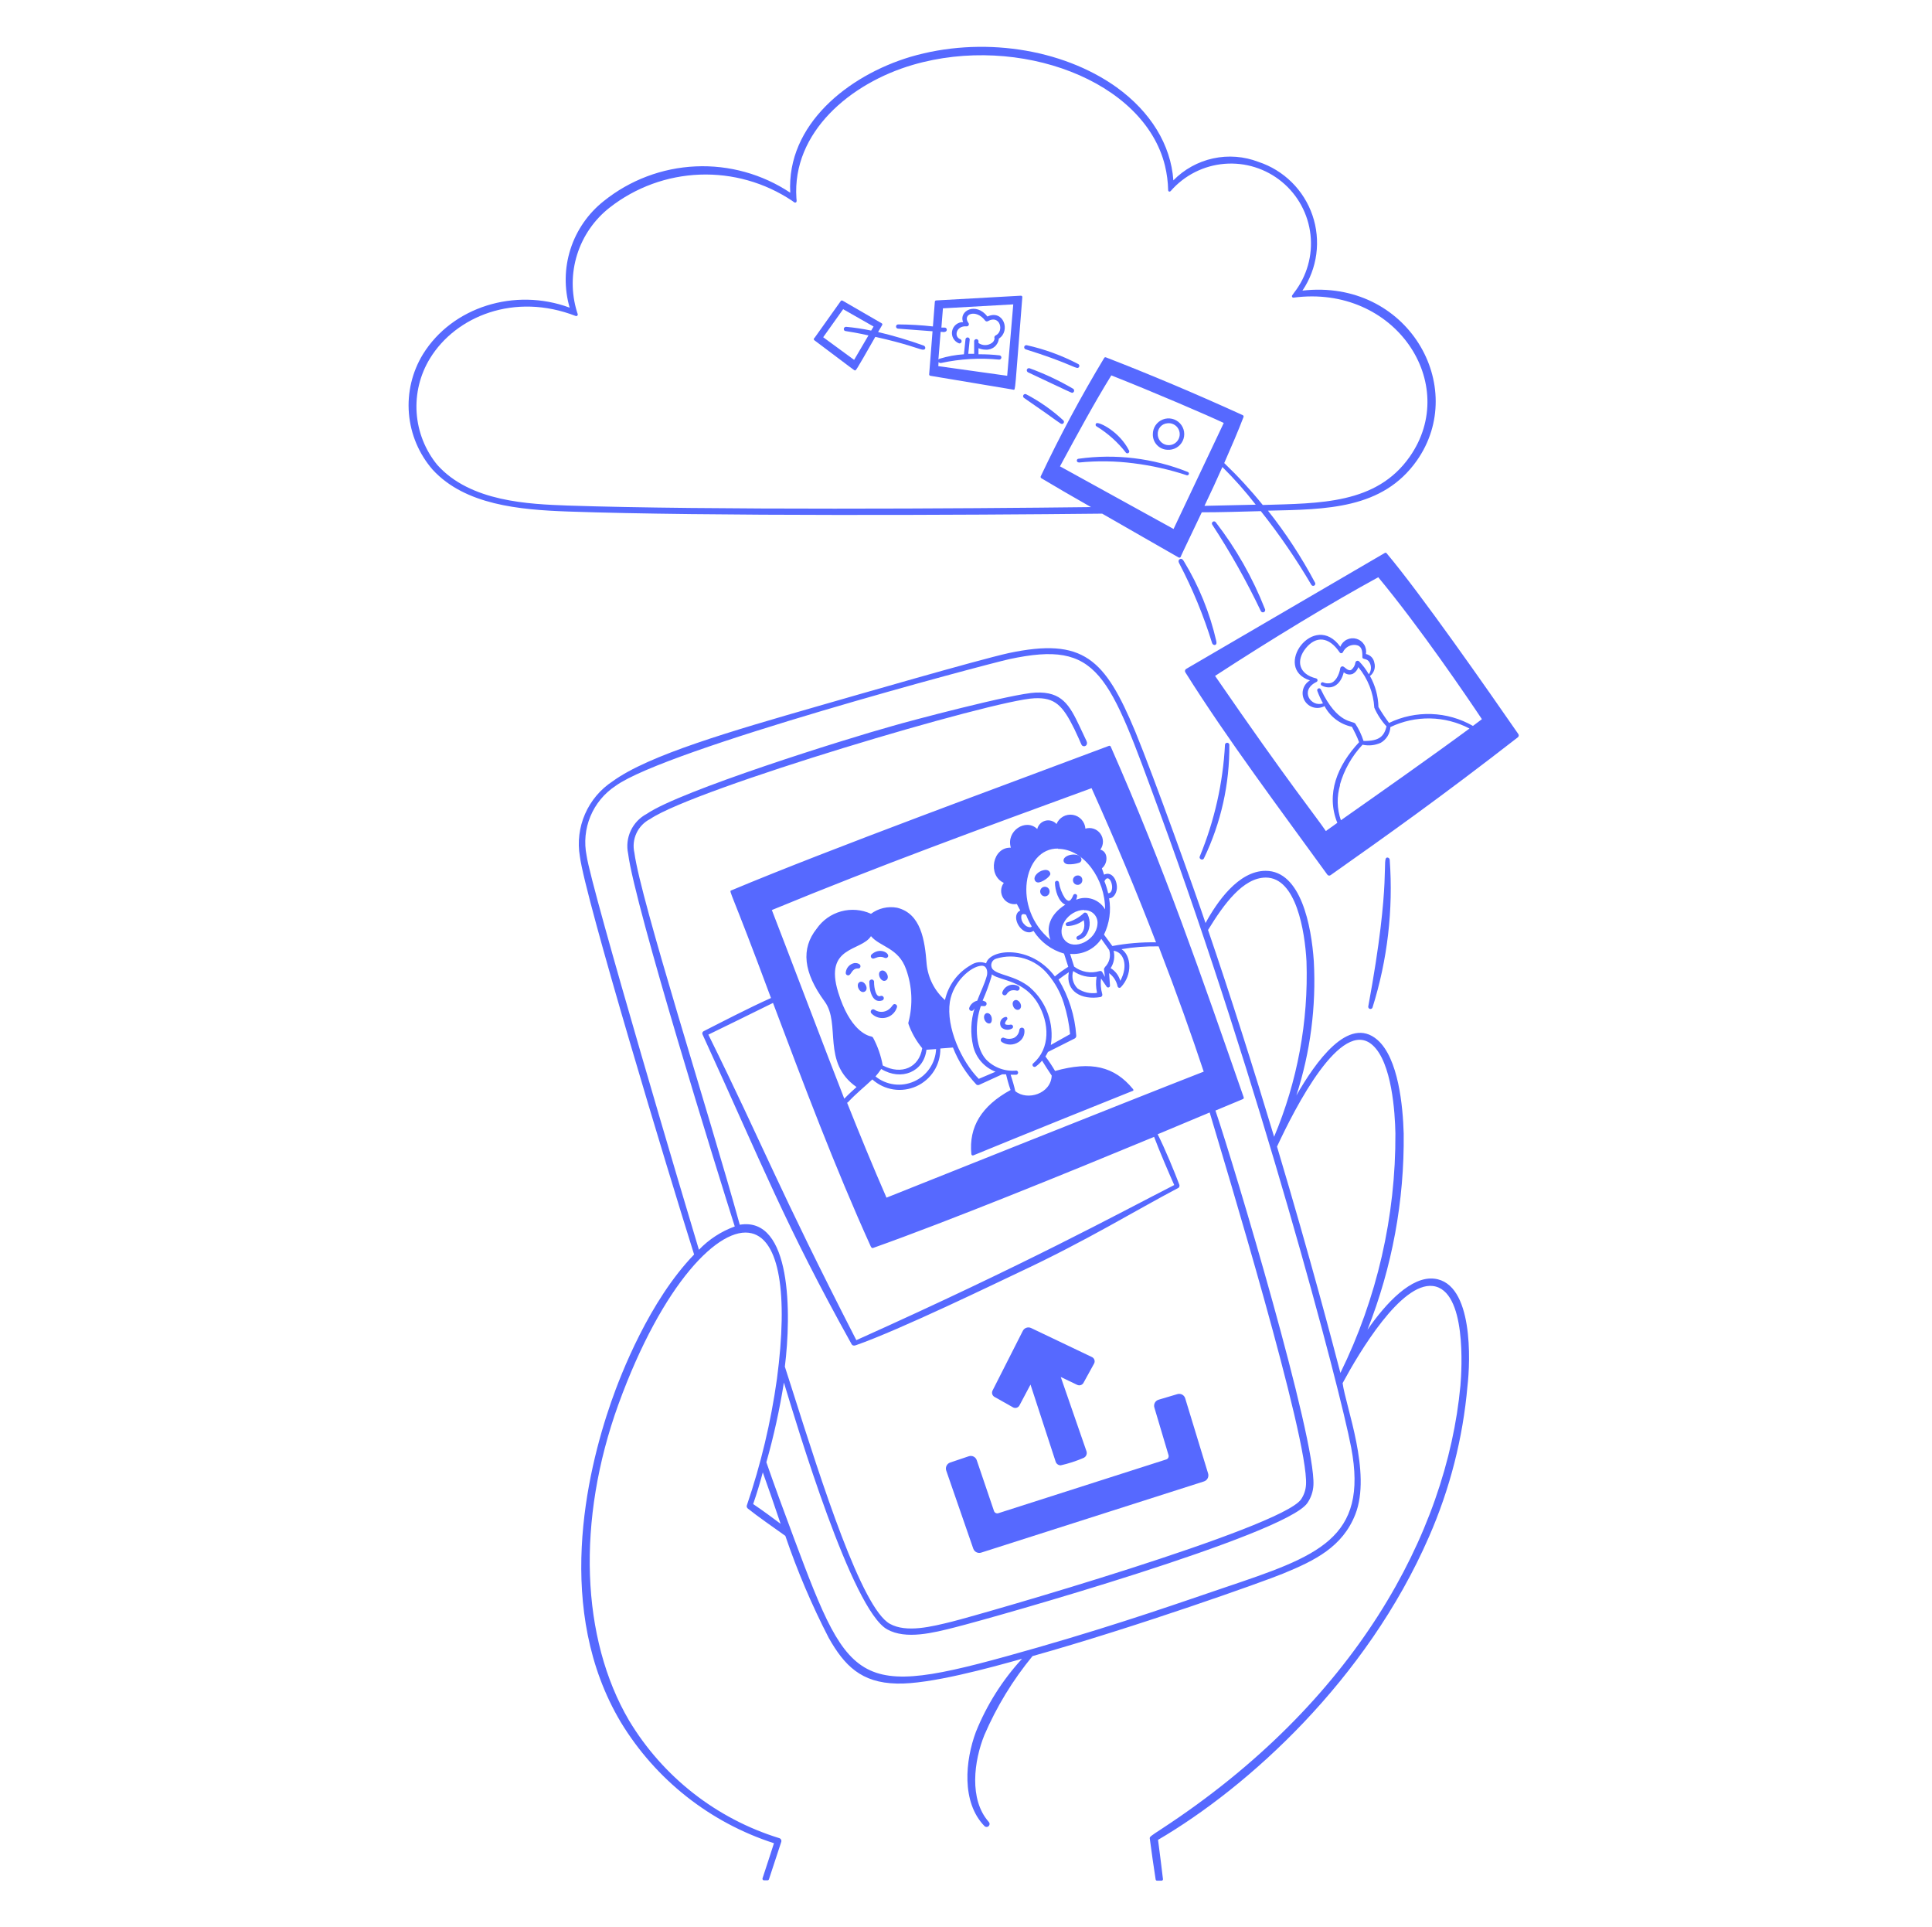 <svg width="360" height="359" viewBox="0 0 360 359" fill="none" xmlns="http://www.w3.org/2000/svg">
<path d="M220.075 104.11C219.752 104.11 219.41 104.398 219.752 104.99C222.229 109.732 224.271 114.688 225.855 119.799C226.016 120.301 226.842 120.373 226.644 119.458C225.441 114.185 223.392 109.141 220.577 104.523C220.416 104.272 220.254 104.11 220.075 104.11Z" fill="#5669FF"/>
<path d="M205.374 95.691C209.538 98.096 219.357 103.697 219.626 103.858C219.691 103.892 219.766 103.899 219.836 103.879C219.906 103.859 219.965 103.813 220.003 103.751C220.003 103.607 222.66 98.168 223.934 95.44C227.632 95.44 231.24 95.314 234.937 95.224C238.389 99.57 241.532 104.153 244.343 108.938C244.393 109.031 244.478 109.1 244.579 109.131C244.68 109.161 244.789 109.15 244.882 109.1C244.974 109.05 245.044 108.965 245.074 108.864C245.104 108.763 245.093 108.654 245.043 108.561C242.534 103.827 239.596 99.332 236.266 95.135C247.161 94.901 257.608 94.865 263.998 85.819C273.709 72.015 262.293 51.911 242.692 54.137C244.066 52.101 244.95 49.775 245.274 47.34C245.597 44.906 245.352 42.429 244.557 40.105C243.762 37.781 242.439 35.673 240.692 33.947C238.945 32.221 236.822 30.923 234.489 30.156C231.798 29.121 228.865 28.897 226.048 29.509C223.232 30.121 220.656 31.544 218.639 33.602C218.172 26.961 214.402 20.822 208.012 16.227C197.817 8.975 182.775 6.731 169.653 10.59C158.022 14.072 146.551 23.227 147.252 35.9C142.044 32.434 135.869 30.718 129.621 30.998C123.372 31.279 117.376 33.543 112.5 37.461C109.589 39.765 107.429 42.883 106.298 46.419C105.166 49.955 105.113 53.748 106.146 57.314C95.933 53.527 84.265 57.188 78.826 65.966C76.795 69.28 75.874 73.156 76.197 77.03C76.52 80.903 78.07 84.573 80.621 87.506C86.67 94.076 96.776 94.973 105.877 95.296C131.491 96.194 180.441 95.96 205.374 95.691ZM80.118 66.774C84.929 58.912 95.879 54.424 107.295 58.876C107.343 58.889 107.394 58.891 107.442 58.879C107.491 58.867 107.536 58.842 107.572 58.808C107.608 58.773 107.635 58.73 107.649 58.682C107.664 58.634 107.665 58.583 107.654 58.535L107.492 58.032C106.437 54.563 106.457 50.856 107.55 47.399C108.642 43.942 110.756 40.896 113.613 38.664C118.421 34.907 124.291 32.761 130.388 32.532C136.485 32.303 142.499 34.003 147.575 37.389C147.952 37.659 148.077 37.82 148.293 37.713C148.508 37.605 148.436 37.336 148.4 36.923C147.575 24.663 158.416 15.491 170.102 12.08C189.847 6.318 213.182 14.97 217.077 30.874C217.437 32.368 217.635 33.896 217.669 35.433C217.669 35.666 217.939 35.81 218.154 35.577C220.705 32.652 224.296 30.838 228.164 30.52C232.031 30.203 235.87 31.407 238.864 33.876C241.857 36.346 243.769 39.886 244.192 43.744C244.615 47.601 243.517 51.472 241.13 54.532L240.789 55.016C240.756 55.059 240.737 55.11 240.734 55.163C240.73 55.217 240.743 55.27 240.77 55.316C240.797 55.362 240.837 55.4 240.885 55.423C240.933 55.446 240.987 55.455 241.04 55.447C259.942 52.952 272.219 71.495 262.67 85.101C256.459 93.95 245.905 93.752 235.296 94.076C233.074 91.32 230.676 88.712 228.116 86.267C229.498 83.126 230.701 80.326 231.706 77.705C231.733 77.64 231.735 77.568 231.711 77.502C231.688 77.436 231.642 77.38 231.581 77.346C222.606 73.254 214.008 69.646 206.074 66.576C206.016 66.55 205.951 66.547 205.891 66.567C205.831 66.587 205.781 66.629 205.751 66.684C201.439 73.834 197.491 81.197 193.922 88.745C193.898 88.805 193.896 88.872 193.916 88.934C193.935 88.996 193.975 89.049 194.029 89.085C196.56 90.593 199.612 92.388 203.291 94.471C180.172 94.758 131.491 95.045 105.805 94.183C98.625 93.914 87.64 93.519 81.465 86.591C79.216 83.834 77.878 80.446 77.637 76.896C77.396 73.347 78.263 69.809 80.118 66.774ZM227.775 87.003C229.996 89.205 232.071 91.549 233.986 94.022L224.437 94.237C225.621 91.778 226.734 89.355 227.775 87.003ZM228.027 78.8L218.675 98.545L197.512 86.878C200.689 80.99 204.027 74.851 207.079 69.933C215.031 73.074 225.226 77.454 228.027 78.8ZM267.265 238.214C262.993 237.712 258.29 242.702 254.808 247.728C259.408 236.093 261.7 223.674 261.557 211.163C261.414 206.12 260.588 197.162 256.675 193.734C251.29 189.031 245.079 197.934 241.561 204.073C244.167 196.008 245.268 187.532 244.81 179.069C244.361 172.463 242.405 162.232 235.835 162.232C230.755 162.232 226.734 168.083 224.634 171.961C222.839 166.576 215.049 144.82 211.566 136.348C205.876 122.67 201.855 118.739 187.962 121.665C182.075 122.975 158.668 129.76 152.654 131.483C136.32 136.186 120.901 140.638 114.152 145.556C111.885 147.041 110.1 149.154 109.016 151.638C107.932 154.122 107.596 156.867 108.049 159.539C109.072 167.383 124.491 218.326 129.337 233.709C121.027 242.325 115.767 255.769 113.882 261.172C109.233 274.545 103.31 300.088 115.678 320.838C122.171 331.54 132.303 339.544 144.218 343.383C143.662 345.178 142.908 347.368 142.082 349.935C142.071 349.977 142.07 350.02 142.078 350.063C142.087 350.105 142.104 350.145 142.13 350.179C142.156 350.214 142.189 350.242 142.228 350.262C142.266 350.282 142.308 350.293 142.351 350.294H143.033C143.09 350.29 143.144 350.269 143.189 350.233C143.234 350.198 143.267 350.151 143.285 350.096C144.2 347.332 144.99 344.891 145.582 343.114C145.601 343.043 145.606 342.969 145.596 342.897C145.587 342.824 145.563 342.754 145.526 342.691C145.49 342.628 145.441 342.572 145.383 342.528C145.324 342.483 145.258 342.451 145.187 342.432C133.489 338.82 123.533 331.023 117.221 320.533C108.246 305.239 107.421 283.233 115.229 261.639C123.468 238.968 134.148 228.252 140.072 229.76C145.187 231.016 146.893 240.889 144.774 256.864C143.657 264.874 141.782 272.759 139.174 280.415C139.133 280.52 139.127 280.636 139.156 280.746C139.185 280.855 139.248 280.953 139.336 281.025C141.131 282.479 144.236 284.615 146.336 286.123C148.559 292.657 151.265 299.017 154.432 305.15C157.339 310.283 160.463 313.496 167.104 313.64C173.261 313.802 184.534 310.678 190.439 309.027C186.775 313.012 183.862 317.628 181.841 322.651C179.867 327.946 179.095 335.719 183.439 340.188C183.543 340.293 183.686 340.352 183.834 340.352C183.982 340.352 184.124 340.293 184.229 340.188C184.333 340.083 184.392 339.941 184.392 339.793C184.392 339.645 184.333 339.503 184.229 339.398C180.531 335.216 181.482 328.036 183.421 323.243C185.703 317.938 188.725 312.983 192.396 308.524C211.62 303.139 235.566 294.613 239.066 293.159C245.025 290.718 250.159 288.187 252.546 282.12C255.598 274.347 250.751 262.034 250.177 257.672C253.282 251.91 261.055 238.86 266.996 239.578C273.314 240.35 272.381 255.177 272.13 258.121C269.563 285.728 252.385 317.212 216.485 340.691C214.385 342.055 214.205 342.198 214.241 342.486C214.6 345.178 214.977 347.871 215.336 350.132C215.345 350.197 215.377 350.257 215.426 350.3C215.476 350.343 215.54 350.366 215.605 350.366H216.431C216.469 350.366 216.508 350.358 216.543 350.342C216.578 350.327 216.61 350.304 216.635 350.275C216.661 350.246 216.68 350.212 216.691 350.175C216.702 350.138 216.705 350.099 216.7 350.061C216.467 348.05 216.162 345.645 215.785 342.755C232.604 332.918 254.646 312.958 266.26 286.32C270.164 277.415 272.589 267.932 273.44 258.246C273.979 253.705 274.589 239.058 267.265 238.214ZM188.07 122.796C204.799 119.206 206.558 125.38 216.054 151.21C234.524 201.47 249.656 258.48 251.774 269.68C255.005 286.697 245.51 289.91 228.26 295.726C220.864 298.221 209.376 302.314 193.455 306.891C159.817 316.512 158.74 315.453 147.97 286.643C145.869 281.025 144.272 276.645 142.8 272.409C144.184 267.53 145.275 262.573 146.067 257.564C148.49 265.498 158.74 299.962 165.327 303.552C168.809 305.491 173.889 304.198 177.982 303.157C185.718 301.201 239.389 285.961 243.589 280.038C244.279 279.048 244.677 277.885 244.738 276.681C245.205 268.065 230.091 217.536 226.483 206.891L231.599 204.755C231.662 204.728 231.712 204.677 231.738 204.613C231.765 204.55 231.766 204.479 231.742 204.414C223.862 181.815 217.041 161.909 206.971 139.094C206.943 139.031 206.893 138.981 206.829 138.955C206.766 138.928 206.695 138.926 206.63 138.951C187.944 145.987 154.701 158.139 136.266 165.876C135.764 166.091 136.069 165.463 143.662 185.926C139.623 187.721 134.13 190.575 131.097 192.118C130.998 192.172 130.922 192.261 130.886 192.367C130.849 192.474 130.854 192.59 130.899 192.693C142.046 217.015 146.3 228.162 158.686 250.42C158.793 250.635 159.063 250.761 159.458 250.618C167.571 247.799 185.97 238.86 189.973 236.976C202.412 231.16 211.513 225.541 219.59 221.287C219.651 221.246 219.699 221.189 219.731 221.123C219.762 221.057 219.776 220.983 219.77 220.91C219.787 220.858 219.787 220.801 219.77 220.749C218.89 218.415 217.095 214.018 215.713 211.307L225.406 207.25C228.062 216.225 243.876 268.101 243.356 276.573C243.305 277.563 242.982 278.52 242.422 279.338C238.617 284.723 182.918 300.716 177.408 302.098C173.62 303.032 168.917 304.234 165.812 302.511C160.57 299.621 153.139 276.25 147.718 259.198C147.216 257.6 146.713 256.074 146.246 254.602C147.467 244.856 147.539 226.565 137.846 228.162C131.994 207.017 119.411 167.814 118.208 158.857C117.928 157.632 118.066 156.348 118.599 155.209C119.133 154.071 120.031 153.144 121.152 152.575C129.427 146.938 185.198 130.388 192.755 130.083C196.578 129.904 198.032 131.43 200.204 135.845C201.622 138.789 201.425 138.825 201.802 138.987C202.179 139.148 202.789 138.789 202.448 138.035C202.107 137.281 201.855 136.779 201.191 135.361C199.271 131.304 197.853 128.827 193.006 129.024C188.878 129.168 169.115 134.409 166.279 135.253C157.411 137.712 126.789 147.315 120.506 151.623C119.2 152.314 118.156 153.411 117.531 154.749C116.905 156.087 116.734 157.592 117.042 159.037C118.298 168.873 133.843 218.846 136.912 228.485C134.382 229.401 132.097 230.887 130.235 232.829C128.44 226.959 110.149 165.481 109.305 159.396C108.808 156.942 109.055 154.396 110.014 152.084C110.974 149.771 112.602 147.798 114.69 146.418C124.096 139.579 183.367 123.855 188.07 122.796ZM205.876 180.236C205.821 180.281 205.778 180.339 205.75 180.405C205.722 180.47 205.71 180.541 205.715 180.613L205.894 181.995L205.392 181.097C205.248 180.864 205.086 180.864 204.835 180.918C204.043 181.157 203.206 181.205 202.391 181.058C201.577 180.912 200.809 180.574 200.15 180.074L199.396 177.705C200.528 177.806 201.666 177.599 202.69 177.106C203.714 176.613 204.585 175.852 205.212 174.904L206.684 176.987C206.854 177.542 206.869 178.134 206.727 178.697C206.584 179.26 206.29 179.774 205.876 180.182V180.236ZM204.404 184.974C203.149 185.16 201.869 184.872 200.814 184.167C200.386 183.753 200.081 183.229 199.932 182.652C199.783 182.076 199.797 181.469 199.971 180.9C201.241 181.786 202.797 182.164 204.333 181.959C204.17 182.93 204.194 183.923 204.404 184.885V184.974ZM192.234 172.625C192.174 172.694 192.091 172.738 192.001 172.75C191.778 172.748 191.56 172.695 191.361 172.595C191.162 172.496 190.988 172.352 190.852 172.176C190.633 171.967 190.471 171.706 190.38 171.417C190.289 171.129 190.272 170.821 190.332 170.525C190.493 170.202 190.852 170.255 191.193 170.417C191.479 171.163 191.827 171.883 192.234 172.571V172.625ZM197.153 158.139C201.981 158.139 205.966 163.865 205.912 169.412C205.387 168.508 204.55 167.827 203.559 167.496C202.567 167.166 201.489 167.209 200.527 167.617C200.597 167.43 200.652 167.238 200.689 167.042C200.72 166.947 200.711 166.844 200.666 166.754C200.621 166.665 200.542 166.598 200.446 166.567C200.351 166.536 200.248 166.544 200.158 166.589C200.069 166.635 200.002 166.714 199.971 166.809C199.882 167.043 199.768 167.265 199.63 167.473C199.545 167.621 199.412 167.735 199.253 167.796C198.983 167.886 198.624 167.581 198.409 167.276C197.848 166.398 197.476 165.414 197.314 164.386C197.295 164.302 197.249 164.227 197.182 164.173C197.115 164.12 197.032 164.091 196.946 164.091C196.86 164.091 196.777 164.12 196.71 164.173C196.643 164.227 196.597 164.302 196.578 164.386C196.578 165.84 197.206 167.976 198.499 168.532C195.519 170.453 194.909 172.858 195.734 175.084C188.537 169.214 190.708 157.96 197.153 158.085V158.139ZM202.017 169.573C202.361 169.549 202.706 169.602 203.027 169.727C203.349 169.853 203.638 170.048 203.875 170.298C204.112 170.549 204.29 170.849 204.397 171.177C204.504 171.504 204.537 171.852 204.494 172.194C204.261 175.174 200.15 177.202 198.391 175.138C196.632 173.074 199.055 169.519 202.017 169.519V169.573ZM205.804 164.188C205.866 163.986 205.992 163.81 206.163 163.686C206.774 163.381 207.187 164.44 207.223 165.14C207.258 165.84 207.007 166.432 206.487 166.396C206.321 165.648 206.093 164.916 205.804 164.206V164.188ZM207.51 177.13C209.305 177.328 210.346 179.787 208.748 182.731C208.475 181.741 207.832 180.893 206.953 180.361C207.26 179.892 207.468 179.365 207.564 178.812C207.659 178.26 207.641 177.693 207.51 177.148V177.13ZM191.947 183.969C189.075 181.636 186.024 181.761 184.929 180.523C184.812 180.355 184.738 180.162 184.713 179.959C184.688 179.756 184.713 179.55 184.785 179.359C184.858 179.169 184.976 178.998 185.129 178.863C185.282 178.728 185.466 178.632 185.665 178.584C187.366 178.063 189.184 178.06 190.888 178.574C192.591 179.089 194.103 180.098 195.232 181.474C196.577 183.05 197.591 184.882 198.212 186.859C198.812 188.744 199.209 190.688 199.396 192.657L195.806 194.667C196.121 192.706 195.932 190.697 195.256 188.829C194.581 186.961 193.443 185.295 191.947 183.987V183.969ZM192.539 198.078C192.458 198.14 192.405 198.231 192.392 198.332C192.378 198.433 192.406 198.535 192.468 198.616C192.529 198.697 192.621 198.75 192.722 198.764C192.823 198.777 192.925 198.75 193.006 198.688C193.437 198.371 193.829 198.003 194.173 197.593C194.675 198.419 195.483 199.658 195.968 200.376C195.842 203.75 191.444 205.132 189.183 203.283C189.021 202.512 188.644 201.183 188.321 200.214H189.398C189.486 200.195 189.565 200.146 189.622 200.076C189.678 200.006 189.709 199.918 189.709 199.828C189.709 199.738 189.678 199.65 189.622 199.58C189.565 199.51 189.486 199.461 189.398 199.442C188.357 199.547 187.305 199.414 186.322 199.054C185.34 198.693 184.452 198.114 183.726 197.36C181.59 194.955 181.698 190.485 182.757 187.434C182.936 187.418 183.116 187.418 183.295 187.434C183.4 187.457 183.509 187.442 183.603 187.391C183.698 187.341 183.771 187.258 183.81 187.159C183.849 187.059 183.851 186.949 183.816 186.848C183.781 186.747 183.711 186.662 183.618 186.608C183.452 186.524 183.278 186.457 183.098 186.41C183.742 184.951 184.294 183.452 184.749 181.923C184.839 181.456 184.749 181.456 184.982 181.636C186.49 182.677 190.888 182.695 193.383 186.913C195.591 190.629 195.717 195.314 192.539 198.096V198.078ZM183.887 181.779C183.367 183.574 182.828 184.472 182.092 186.428C181.768 186.502 181.467 186.654 181.214 186.869C180.961 187.085 180.763 187.359 180.639 187.667C180.581 187.772 180.568 187.895 180.602 188.009C180.636 188.124 180.713 188.22 180.818 188.277C180.923 188.334 181.046 188.348 181.16 188.314C181.275 188.28 181.371 188.202 181.428 188.098C181.472 188.013 181.526 187.935 181.59 187.864C180.889 190.122 180.796 192.524 181.321 194.829C181.568 195.915 182.079 196.924 182.808 197.766C183.537 198.608 184.463 199.258 185.503 199.658L182.38 200.986C179.149 197.701 176.259 191.383 176.995 186.626C177.623 182.874 180.872 180.074 182.828 179.913C183.834 179.823 184.103 180.9 183.887 181.797V181.779ZM169.276 190.754C169.86 192.401 170.729 193.932 171.843 195.278C171.269 198.868 168.02 200.34 164.484 198.491C164.159 196.684 163.553 194.94 162.689 193.321C162.658 193.267 162.617 193.221 162.567 193.183C162.518 193.146 162.461 193.12 162.401 193.106C161.486 192.944 158.345 191.831 156.191 184.885C153.498 176.161 160.463 177.292 162.294 174.402C163.981 176.412 167.445 176.556 168.845 180.595C169.979 183.761 170.13 187.196 169.276 190.449C169.245 190.542 169.245 190.643 169.276 190.736V190.754ZM164.214 199.155C167.93 201.417 172.13 199.711 172.633 195.565L174.428 195.439C174.369 196.721 173.957 197.961 173.237 199.022C172.516 200.084 171.516 200.925 170.347 201.453C169.178 201.981 167.885 202.175 166.613 202.013C165.34 201.851 164.137 201.341 163.137 200.537C163.521 200.09 163.881 199.623 164.214 199.137V199.155ZM207.294 176.269L205.715 174.115C206.734 172.015 207.066 169.647 206.666 167.348C207.635 167.348 208.192 166.091 208.12 165.14C208.012 163.524 206.935 162.322 205.733 162.95L205.32 161.765C206.487 160.832 206.522 158.678 205.033 158.283C205.346 157.854 205.516 157.337 205.519 156.806C205.522 156.275 205.359 155.757 205.051 155.324C204.743 154.891 204.307 154.566 203.805 154.395C203.302 154.224 202.758 154.215 202.25 154.37C202.206 153.739 201.949 153.143 201.522 152.677C201.095 152.211 200.524 151.903 199.9 151.803C199.276 151.703 198.636 151.817 198.085 152.127C197.535 152.436 197.105 152.923 196.865 153.508C196.608 153.227 196.278 153.022 195.912 152.914C195.547 152.806 195.159 152.8 194.79 152.896C194.421 152.992 194.085 153.186 193.818 153.459C193.551 153.731 193.364 154.071 193.275 154.441C191.139 152.359 187.406 154.836 188.357 157.924C184.964 157.762 183.941 163.057 187.047 164.475C186.745 164.874 186.571 165.353 186.548 165.852C186.524 166.351 186.651 166.845 186.913 167.27C187.175 167.695 187.56 168.031 188.016 168.234C188.472 168.437 188.979 168.497 189.47 168.407L190.116 169.627C188.321 170.417 189.919 173.863 191.911 173.684C192.151 173.648 192.378 173.556 192.575 173.415C193.889 175.476 195.914 176.983 198.265 177.651L199.055 180.11C198.194 180.648 197.368 181.223 196.56 181.905C192.091 175.946 184.462 176.753 183.744 179.464C183.288 179.281 182.794 179.214 182.306 179.267C181.817 179.32 181.35 179.493 180.944 179.769C179.719 180.455 178.653 181.391 177.815 182.517C176.976 183.643 176.385 184.933 176.079 186.303C174.143 184.578 172.926 182.188 172.669 179.607C172.328 175.102 171.592 170.184 167.158 169.107C166.313 168.95 165.445 168.97 164.608 169.165C163.771 169.359 162.983 169.725 162.294 170.237C160.548 169.437 158.577 169.277 156.725 169.786C154.874 170.295 153.261 171.44 152.17 173.02C149.208 176.735 149.693 181.169 153.66 186.572C156.729 190.772 153.067 197.952 159.601 202.512C158.883 203.158 158.129 203.84 157.321 204.684C154.737 198.132 145.887 174.833 143.823 169.537C164.053 161.191 182.81 154.37 203.399 146.831C207.905 156.829 211.836 166.235 215.408 175.551C212.663 175.507 209.92 175.741 207.223 176.251L207.294 176.269ZM157.932 205.419C159.601 203.624 161.109 202.476 162.545 201.094C163.643 202.083 165.007 202.73 166.467 202.955C167.928 203.181 169.423 202.975 170.768 202.363C172.114 201.751 173.252 200.76 174.042 199.511C174.832 198.262 175.241 196.809 175.218 195.332L177.569 195.152C178.577 197.713 180.063 200.058 181.949 202.063C182.038 202.119 182.14 202.148 182.245 202.148C182.35 202.148 182.453 202.119 182.541 202.063L186.742 200.142C186.789 200.154 186.838 200.154 186.885 200.142H187.46C187.621 200.842 187.908 201.937 188.303 203.068C182.918 206.012 180.495 209.925 180.998 215.005C181 215.048 181.012 215.091 181.035 215.128C181.057 215.166 181.088 215.197 181.125 215.22C181.162 215.243 181.204 215.257 181.247 215.26C181.291 215.263 181.335 215.256 181.374 215.238C188.447 212.312 210.418 203.463 211.01 203.248C211.207 203.248 211.261 203.05 211.118 202.889C207.653 198.652 203.309 197.647 196.596 199.514C196.147 198.742 195.429 197.629 194.801 196.821C194.974 196.55 195.13 196.268 195.268 195.978L200.258 193.465C200.353 193.413 200.431 193.334 200.482 193.238C200.533 193.143 200.555 193.034 200.545 192.926C200.289 189.231 199.157 185.65 197.242 182.479C197.871 181.995 198.517 181.546 199.163 181.115C198.499 184.705 201.532 186.339 205.068 185.746C205.126 185.734 205.18 185.71 205.228 185.675C205.276 185.641 205.316 185.597 205.347 185.547C205.377 185.496 205.396 185.44 205.404 185.382C205.412 185.324 205.408 185.264 205.392 185.208C205.118 184.258 205.038 183.263 205.158 182.282L206.199 183.808C206.24 183.873 206.302 183.922 206.374 183.948C206.447 183.974 206.526 183.974 206.599 183.949C206.672 183.924 206.734 183.875 206.775 183.811C206.817 183.746 206.835 183.669 206.828 183.592L206.666 181.295C207.475 181.894 208.037 182.769 208.246 183.754C208.261 183.817 208.293 183.874 208.338 183.92C208.383 183.967 208.44 184 208.503 184.016C208.565 184.033 208.631 184.032 208.693 184.014C208.755 183.997 208.812 183.962 208.856 183.915C211.064 181.6 210.812 178.028 208.982 176.825C211.264 176.437 213.578 176.263 215.892 176.305C219.357 185.28 222.103 193.034 224.293 199.64C209.933 205.24 165.184 223.118 165.184 223.118C162.581 217.159 160.158 211.235 157.824 205.384L157.932 205.419ZM162.348 232.344C162.375 232.407 162.426 232.457 162.489 232.484C162.553 232.511 162.624 232.512 162.689 232.488C176.797 227.48 198.894 218.487 215.049 211.792C215.892 214.089 218.082 219.187 218.8 220.767C207.851 226.367 191.534 235.306 159.565 249.666C144.756 220.785 142.297 213.605 131.994 192.747C131.994 192.747 142.495 187.631 144.038 186.841C149.782 202.063 155.509 217.32 162.276 232.255L162.348 232.344ZM237.953 213.605C241.292 206.425 249.908 189.444 255.759 194.703C259.349 197.916 259.942 207.268 260.013 211.128C260.092 226.6 256.584 241.881 249.764 255.769C248.454 250.725 244.271 234.75 237.953 213.605ZM237.396 211.72C233.806 199.765 229.157 185.082 225.101 173.253C228.062 168.407 231.652 163.488 235.871 163.488C241.525 163.488 243.14 173.451 243.446 179.087C243.82 190.304 241.757 201.468 237.396 211.81V211.72ZM145.457 283.879C144.146 282.892 142.028 281.33 140.341 280.199C141.041 278.171 141.633 276.196 142.136 274.294C143.285 277.471 144.326 280.54 145.457 283.879Z" fill="#5669FF"/>
<path d="M185.377 260.275L188.752 262.178C188.853 262.235 188.965 262.272 189.08 262.285C189.195 262.299 189.312 262.29 189.424 262.258C189.536 262.226 189.641 262.173 189.732 262.101C189.823 262.028 189.898 261.939 189.954 261.837L192.019 257.942L196.704 272.302C196.769 272.502 196.896 272.676 197.067 272.799C197.239 272.922 197.444 272.986 197.655 272.984C199.082 272.664 200.476 272.213 201.819 271.638C202.072 271.552 202.28 271.369 202.397 271.13C202.515 270.891 202.533 270.615 202.448 270.363L197.655 256.524L200.724 257.996C200.931 258.092 201.166 258.107 201.382 258.037C201.599 257.967 201.781 257.818 201.891 257.619L203.866 254.029C203.922 253.925 203.956 253.812 203.967 253.695C203.979 253.578 203.966 253.46 203.931 253.348C203.896 253.236 203.839 253.132 203.763 253.042C203.687 252.952 203.594 252.879 203.489 252.826L192.126 247.405C191.85 247.275 191.533 247.258 191.245 247.359C190.956 247.459 190.718 247.669 190.583 247.944L184.946 259.055C184.892 259.163 184.86 259.28 184.853 259.401C184.845 259.522 184.862 259.643 184.902 259.757C184.942 259.871 185.005 259.975 185.087 260.064C185.168 260.154 185.267 260.225 185.377 260.275Z" fill="#5669FF"/>
<path d="M181.356 288.511C181.459 288.8 181.669 289.039 181.944 289.176C182.218 289.313 182.535 289.338 182.828 289.246L224.347 275.981C224.639 275.886 224.882 275.682 225.026 275.41C225.17 275.139 225.203 274.823 225.119 274.527L220.846 260.509C220.803 260.361 220.731 260.223 220.635 260.104C220.538 259.984 220.419 259.885 220.284 259.811C220.149 259.738 220 259.692 219.847 259.676C219.694 259.66 219.54 259.675 219.393 259.719L215.892 260.76C215.743 260.803 215.603 260.876 215.482 260.973C215.361 261.071 215.261 261.192 215.187 261.329C215.114 261.467 215.068 261.617 215.054 261.772C215.039 261.927 215.056 262.083 215.102 262.232L217.741 271.099C217.786 271.261 217.766 271.434 217.686 271.581C217.605 271.729 217.471 271.839 217.31 271.889L186.023 281.905C185.862 281.956 185.686 281.941 185.535 281.864C185.384 281.787 185.269 281.653 185.216 281.492L182.003 272.032C181.954 271.886 181.877 271.75 181.775 271.633C181.674 271.517 181.55 271.421 181.412 271.353C181.273 271.284 181.122 271.244 180.968 271.234C180.814 271.225 180.659 271.246 180.513 271.296L177.048 272.463C176.755 272.565 176.513 272.779 176.375 273.058C176.238 273.336 176.215 273.658 176.313 273.953L181.356 288.511ZM188.536 191.634C188.622 191.596 188.691 191.529 188.732 191.445C188.772 191.36 188.781 191.264 188.758 191.174C188.734 191.083 188.679 191.004 188.602 190.95C188.526 190.896 188.432 190.872 188.339 190.88C188.049 190.944 187.749 190.944 187.459 190.88C187.083 190.755 187.334 190.36 187.603 190.001C187.638 189.969 187.666 189.93 187.685 189.887C187.704 189.844 187.714 189.797 187.714 189.75C187.714 189.702 187.704 189.656 187.685 189.612C187.666 189.569 187.638 189.53 187.603 189.498C187.442 189.373 187.172 189.498 186.921 189.624C186.778 189.717 186.655 189.839 186.561 189.982C186.467 190.125 186.404 190.286 186.375 190.455C186.347 190.623 186.353 190.796 186.395 190.962C186.436 191.128 186.511 191.284 186.616 191.419C186.875 191.647 187.199 191.79 187.542 191.829C187.886 191.867 188.233 191.8 188.536 191.634ZM189.937 191.922C189.898 192.224 189.786 192.513 189.611 192.764C189.436 193.014 189.203 193.218 188.931 193.358C188.355 193.589 187.712 193.589 187.136 193.358C187.032 193.3 186.908 193.287 186.794 193.321C186.68 193.355 186.583 193.432 186.526 193.537C186.469 193.642 186.456 193.765 186.489 193.879C186.523 193.994 186.601 194.09 186.706 194.147C187.163 194.442 187.696 194.599 188.24 194.599C188.785 194.599 189.317 194.442 189.775 194.147C190.149 193.916 190.451 193.585 190.647 193.192C190.844 192.799 190.927 192.359 190.888 191.922C190.888 191.795 190.838 191.674 190.749 191.585C190.659 191.496 190.538 191.446 190.412 191.446C190.286 191.446 190.165 191.496 190.076 191.585C189.987 191.674 189.937 191.795 189.937 191.922ZM189.093 186.339C188.303 186.662 188.788 188.134 189.631 188.134C189.751 188.135 189.869 188.1 189.968 188.032C190.068 187.965 190.144 187.869 190.188 187.757C190.493 187.129 189.757 186.07 189.093 186.339ZM184.39 188.888C183.744 188.421 183.098 189.085 183.457 189.983C183.654 190.432 184.103 190.809 184.516 190.629C184.929 190.45 184.946 189.301 184.39 188.888ZM187.585 185.208C187.759 184.905 188.031 184.671 188.357 184.544C188.703 184.446 189.07 184.446 189.416 184.544C189.523 184.577 189.638 184.568 189.739 184.521C189.839 184.473 189.919 184.389 189.962 184.286C190.004 184.183 190.007 184.068 189.969 183.963C189.931 183.858 189.856 183.771 189.757 183.718C189.501 183.571 189.216 183.481 188.922 183.454C188.628 183.426 188.331 183.462 188.052 183.559C187.773 183.656 187.518 183.812 187.304 184.016C187.09 184.22 186.923 184.467 186.813 184.742C186.751 184.844 186.733 184.967 186.761 185.083C186.79 185.199 186.863 185.299 186.966 185.361C187.068 185.423 187.191 185.441 187.307 185.413C187.423 185.384 187.523 185.311 187.585 185.208ZM166.817 187.075C166.35 186.949 166.35 187.47 165.668 188.008C165.293 188.309 164.832 188.483 164.351 188.505C163.871 188.528 163.396 188.398 162.994 188.134C162.903 188.056 162.785 188.016 162.666 188.025C162.546 188.033 162.435 188.089 162.356 188.179C162.278 188.269 162.238 188.387 162.247 188.507C162.255 188.626 162.311 188.738 162.401 188.816C162.748 189.167 163.179 189.422 163.654 189.556C164.129 189.689 164.63 189.696 165.109 189.577C165.587 189.457 166.026 189.215 166.383 188.874C166.739 188.532 167 188.104 167.14 187.632C167.156 187.574 167.161 187.513 167.153 187.454C167.146 187.394 167.126 187.337 167.096 187.285C167.066 187.233 167.026 187.188 166.978 187.152C166.93 187.116 166.875 187.09 166.817 187.075ZM164.448 186.357C164.546 186.305 164.622 186.218 164.659 186.113C164.697 186.008 164.695 185.892 164.652 185.789C164.609 185.686 164.53 185.603 164.429 185.555C164.328 185.507 164.213 185.499 164.107 185.531C163.209 185.962 162.868 184.006 162.868 183.018C162.881 182.953 162.88 182.886 162.864 182.821C162.848 182.757 162.818 182.697 162.776 182.645C162.734 182.594 162.681 182.552 162.62 182.524C162.56 182.495 162.495 182.48 162.428 182.48C162.362 182.48 162.296 182.495 162.236 182.524C162.176 182.552 162.123 182.594 162.081 182.645C162.039 182.697 162.009 182.757 161.993 182.821C161.977 182.886 161.975 182.953 161.988 183.018C161.988 184.885 162.706 187.021 164.448 186.357ZM160.337 179.985C160.337 179.536 159.637 179.375 159.224 179.41C158.792 179.488 158.398 179.706 158.103 180.031C157.807 180.355 157.627 180.768 157.591 181.205C157.583 181.269 157.589 181.333 157.608 181.394C157.627 181.455 157.659 181.511 157.701 181.558C157.744 181.606 157.796 181.644 157.854 181.67C157.913 181.695 157.976 181.709 158.039 181.708C158.65 181.708 158.668 180.416 159.834 180.416C160.175 180.452 160.355 180.236 160.337 179.985ZM162.706 178.585C163.065 178.585 163.801 177.956 164.86 178.441C164.97 178.491 165.095 178.497 165.209 178.456C165.323 178.416 165.417 178.334 165.471 178.226C165.776 177.526 163.909 176.431 162.401 177.813C162.337 177.875 162.293 177.954 162.274 178.041C162.255 178.128 162.263 178.218 162.295 178.301C162.328 178.384 162.385 178.455 162.458 178.505C162.531 178.556 162.617 178.584 162.706 178.585ZM160.193 182.947C159.332 183.377 160.193 185.208 161.109 184.742C162.024 184.275 161.055 182.534 160.193 182.947ZM164.142 180.864C163.299 181.277 164.142 183.126 165.058 182.659C165.973 182.193 165.022 180.434 164.142 180.864ZM198.965 172.518C200.049 172.475 201.092 172.092 201.945 171.423C202.304 173.02 201.73 174.007 200.778 174.402C200.706 174.437 200.648 174.495 200.612 174.567C200.577 174.639 200.567 174.721 200.583 174.8C200.6 174.878 200.642 174.949 200.703 175.001C200.765 175.052 200.842 175.082 200.922 175.084C201.441 174.998 201.915 174.739 202.268 174.349C202.702 173.778 202.967 173.097 203.033 172.383C203.1 171.669 202.965 170.951 202.645 170.31C202.594 170.194 202.5 170.102 202.384 170.052C202.267 170.002 202.136 169.998 202.017 170.041C201.134 170.889 200.055 171.505 198.876 171.836C198.785 171.847 198.703 171.895 198.648 171.967C198.592 172.04 198.568 172.131 198.579 172.221C198.591 172.312 198.639 172.394 198.711 172.449C198.783 172.505 198.875 172.53 198.965 172.518ZM200.85 163.094C200.67 163.084 200.491 163.13 200.338 163.226C200.185 163.321 200.064 163.461 199.994 163.627C199.923 163.793 199.905 163.977 199.942 164.154C199.98 164.331 200.07 164.491 200.202 164.615C200.334 164.738 200.501 164.818 200.679 164.843C200.858 164.868 201.04 164.838 201.201 164.756C201.362 164.674 201.494 164.545 201.579 164.386C201.664 164.227 201.698 164.045 201.676 163.866C201.662 163.656 201.569 163.46 201.416 163.316C201.262 163.173 201.06 163.093 200.85 163.094ZM195.555 166.271C195.587 166.131 195.584 165.985 195.546 165.847C195.509 165.708 195.438 165.581 195.34 165.476C195.242 165.371 195.12 165.292 194.985 165.245C194.849 165.198 194.704 165.185 194.562 165.207C194.42 165.229 194.286 165.285 194.171 165.371C194.056 165.457 193.964 165.57 193.902 165.7C193.841 165.829 193.812 165.972 193.819 166.116C193.825 166.259 193.867 166.399 193.939 166.522C194.022 166.683 194.154 166.814 194.315 166.896C194.476 166.978 194.659 167.007 194.838 166.979C195.016 166.951 195.182 166.868 195.311 166.741C195.439 166.614 195.525 166.449 195.555 166.271ZM201.101 160.724C201.182 160.695 201.256 160.649 201.318 160.59C201.381 160.531 201.43 160.46 201.464 160.38C201.497 160.301 201.514 160.216 201.514 160.13C201.513 160.044 201.495 159.959 201.46 159.881C201.209 159.073 199.665 159.037 198.84 159.468C198.445 159.665 198.158 159.953 198.176 160.33C198.194 160.707 198.571 160.994 199.037 161.012C199.737 161.043 200.437 160.946 201.101 160.724ZM195.716 162.861C195.716 162.376 195.304 161.891 194.388 162.125C193.932 162.236 193.515 162.472 193.186 162.807C192.396 163.596 192.827 164.404 193.455 164.404C194.083 164.404 195.519 163.507 195.716 162.861ZM282.9 136.725C277.209 128.504 264.77 110.662 258.344 103.033C258.296 102.994 258.236 102.972 258.173 102.972C258.111 102.972 258.051 102.994 258.003 103.033L221.008 124.627C220.909 124.69 220.839 124.789 220.812 124.903C220.785 125.017 220.804 125.137 220.864 125.237C228.655 137.659 238.689 151.014 247.323 162.932C247.355 162.98 247.397 163.021 247.445 163.053C247.494 163.084 247.548 163.106 247.605 163.116C247.662 163.126 247.72 163.124 247.777 163.111C247.833 163.098 247.886 163.074 247.933 163.04C258.703 155.429 268.252 148.68 282.81 137.372C282.86 137.336 282.902 137.291 282.933 137.239C282.965 137.186 282.986 137.128 282.994 137.068C283.002 137.007 282.998 136.946 282.982 136.887C282.966 136.828 282.938 136.773 282.9 136.725ZM253.246 123.209C253.194 123.16 253.13 123.125 253.06 123.109C252.991 123.092 252.918 123.094 252.849 123.114C252.78 123.133 252.718 123.171 252.668 123.222C252.618 123.274 252.582 123.337 252.564 123.406C252.493 123.958 252.21 124.46 251.774 124.807C251.146 125.094 250.554 124.196 250.213 124.142C250.108 124.126 250.002 124.151 249.915 124.211C249.828 124.271 249.768 124.362 249.746 124.465C249.531 125.776 248.813 127.158 247.771 127.284C246.73 127.409 246.551 126.961 246.282 127.14C246.229 127.167 246.185 127.208 246.154 127.259C246.123 127.31 246.107 127.368 246.107 127.427C246.107 127.487 246.123 127.545 246.154 127.595C246.185 127.646 246.229 127.687 246.282 127.714C247.933 128.576 249.746 127.84 250.392 125.237C250.618 125.446 250.899 125.584 251.202 125.635C251.505 125.686 251.816 125.648 252.097 125.525C252.577 125.254 252.937 124.811 253.103 124.286C254.877 126.423 255.921 129.071 256.082 131.843C256.643 133.122 257.414 134.299 258.362 135.325C257.913 137.12 257.052 138.09 254.072 138.036C253.711 136.901 253.197 135.82 252.546 134.823C252.133 134.194 249.261 135.038 246.12 128.432C246.081 128.35 246.011 128.286 245.926 128.253C245.841 128.22 245.746 128.22 245.661 128.255C245.577 128.289 245.508 128.354 245.47 128.438C245.432 128.521 245.427 128.615 245.456 128.702C245.755 129.503 246.109 130.283 246.515 131.035C244.289 131.807 242.117 128.648 245.258 127.068C245.33 127.045 245.393 126.999 245.437 126.938C245.482 126.876 245.505 126.803 245.505 126.727C245.505 126.652 245.482 126.578 245.437 126.517C245.393 126.455 245.33 126.41 245.258 126.386C241.956 125.596 241.453 123.029 243.338 120.732C245.223 118.434 247.61 118.578 249.602 121.504C249.633 121.56 249.679 121.607 249.734 121.639C249.789 121.672 249.852 121.689 249.917 121.689C249.981 121.689 250.044 121.672 250.099 121.639C250.154 121.607 250.2 121.56 250.231 121.504C250.437 121.053 250.781 120.68 251.213 120.438C251.646 120.195 252.144 120.097 252.636 120.157C253.749 120.319 253.839 121.199 253.857 122.078V122.401C253.857 123.029 254.916 122.401 255.364 123.819C255.457 124.122 255.477 124.441 255.424 124.753C255.371 125.065 255.246 125.36 255.059 125.614C254.56 124.739 253.95 123.93 253.246 123.209ZM249.656 146.239C250.445 143.434 251.898 140.86 253.892 138.736C255.032 138.987 256.223 138.861 257.285 138.377C257.805 138.078 258.241 137.653 258.555 137.142C258.868 136.631 259.049 136.05 259.08 135.451C261.388 134.346 263.922 133.795 266.48 133.842C269.039 133.888 271.551 134.532 273.817 135.72C267.319 140.531 256.531 148.124 249.854 152.809C249.115 150.688 249.065 148.389 249.71 146.239H249.656ZM274.463 135.235C272.099 133.879 269.439 133.119 266.715 133.022C263.99 132.925 261.284 133.494 258.829 134.679C258.121 133.726 257.462 132.737 256.854 131.717C256.806 129.691 256.264 127.707 255.275 125.937C255.648 125.654 255.925 125.262 256.069 124.816C256.214 124.37 256.218 123.891 256.082 123.442C256.016 123.049 255.831 122.684 255.552 122.399C255.273 122.113 254.913 121.92 254.521 121.845C254.631 121.236 254.511 120.607 254.184 120.081C253.857 119.556 253.346 119.17 252.751 119C252.156 118.83 251.519 118.888 250.963 119.161C250.408 119.435 249.974 119.905 249.746 120.481C244.846 113.695 237.001 124.465 244.092 126.763C243.486 127.114 243.038 127.683 242.837 128.353C242.637 129.024 242.7 129.746 243.014 130.371C243.328 130.997 243.869 131.479 244.526 131.719C245.183 131.959 245.908 131.939 246.551 131.663C246.643 131.64 246.728 131.597 246.802 131.538C247.317 132.519 248.043 133.374 248.927 134.041C249.812 134.708 250.833 135.171 251.918 135.397C252.403 136.33 252.851 137.192 253.246 138.269C249.207 142.595 247.018 147.89 249.19 153.293L247.053 154.819C245.258 152.144 240.25 146.023 226.411 125.919C236.93 119.063 248.256 112.206 256.818 107.539C264.627 116.962 273.404 129.886 276.132 133.979L274.463 135.235ZM217.526 83.791C218.112 83.834 218.699 83.7 219.208 83.405C219.717 83.11 220.125 82.668 220.379 82.138C220.634 81.607 220.722 81.013 220.633 80.431C220.545 79.85 220.282 79.308 219.881 78.878C219.48 78.448 218.959 78.148 218.385 78.019C217.811 77.889 217.211 77.936 216.664 78.152C216.117 78.369 215.648 78.745 215.318 79.232C214.989 79.719 214.813 80.295 214.815 80.883C214.791 81.627 215.063 82.351 215.57 82.896C216.078 83.441 216.781 83.763 217.526 83.791ZM217.526 78.855C217.938 78.803 218.356 78.879 218.725 79.072C219.093 79.264 219.394 79.564 219.588 79.932C219.781 80.299 219.858 80.717 219.809 81.13C219.759 81.543 219.585 81.93 219.309 82.242C219.034 82.553 218.67 82.773 218.267 82.872C217.863 82.972 217.439 82.946 217.051 82.798C216.662 82.651 216.328 82.389 216.092 82.046C215.856 81.704 215.73 81.298 215.731 80.883C215.706 80.377 215.88 79.882 216.215 79.503C216.551 79.124 217.021 78.891 217.526 78.855ZM201.101 86.16C204.459 85.828 207.843 85.876 211.189 86.304C214.581 86.725 217.924 87.476 221.17 88.547C221.25 88.56 221.333 88.541 221.4 88.495C221.467 88.449 221.515 88.38 221.533 88.3C221.551 88.221 221.539 88.137 221.498 88.067C221.457 87.996 221.391 87.943 221.313 87.919C214.869 85.347 207.866 84.499 200.994 85.46C200.581 85.442 200.455 86.16 201.101 86.16ZM204.297 79.411C206.425 80.713 208.299 82.392 209.825 84.365C209.885 84.418 209.961 84.45 210.041 84.455C210.121 84.46 210.201 84.438 210.267 84.393C210.333 84.347 210.382 84.281 210.406 84.204C210.43 84.128 210.428 84.045 210.4 83.97C208.605 80.38 204.817 78.585 204.315 78.837C204.265 78.866 204.224 78.907 204.195 78.957C204.166 79.006 204.15 79.062 204.148 79.119C204.146 79.176 204.159 79.233 204.185 79.284C204.211 79.335 204.249 79.379 204.297 79.411ZM151.739 63.382C159.511 69.197 159.134 69 159.314 69C159.493 69 159.314 69.413 163.101 62.753C168.881 64.046 170.963 64.943 171.789 65.123C172.615 65.302 172.507 64.53 172.13 64.387C169.344 63.383 166.503 62.538 163.622 61.856L164.34 60.617C164.364 60.594 164.383 60.566 164.396 60.535C164.409 60.504 164.415 60.471 164.415 60.438C164.415 60.404 164.409 60.371 164.396 60.34C164.383 60.31 164.364 60.282 164.34 60.258L157.052 56.04C157.001 55.999 156.938 55.977 156.873 55.977C156.807 55.977 156.744 55.999 156.693 56.04L151.775 62.951C151.736 62.97 151.702 62.999 151.677 63.035C151.653 63.071 151.638 63.112 151.634 63.156C151.631 63.2 151.638 63.243 151.657 63.283C151.675 63.322 151.703 63.356 151.739 63.382ZM162.778 60.833L162.329 61.587C160.795 61.263 159.242 61.029 157.68 60.887C157.602 60.879 157.524 60.895 157.454 60.931C157.384 60.967 157.326 61.022 157.286 61.09C157.247 61.157 157.227 61.235 157.23 61.314C157.233 61.392 157.259 61.468 157.303 61.533C157.501 61.802 157.465 61.533 161.827 62.484L159.152 67.043L153.39 62.825L157.106 57.602L162.778 60.833ZM224.329 159.917C227.517 153.302 229.139 146.042 229.068 138.7C229.048 138.607 228.997 138.524 228.924 138.465C228.85 138.405 228.758 138.373 228.664 138.373C228.569 138.373 228.477 138.405 228.404 138.465C228.33 138.524 228.279 138.607 228.26 138.7C227.887 145.869 226.296 152.922 223.557 159.558C223.359 160.024 224.095 160.383 224.329 159.917ZM190.816 74.134C197.87 78.98 197.511 78.98 197.924 78.98C197.997 78.968 198.065 78.935 198.12 78.885C198.176 78.836 198.216 78.772 198.236 78.701C198.257 78.63 198.257 78.554 198.237 78.483C198.217 78.412 198.177 78.348 198.122 78.298C196.048 76.399 193.737 74.776 191.247 73.469C191.159 73.412 191.052 73.393 190.949 73.415C190.846 73.436 190.757 73.498 190.699 73.586C190.642 73.674 190.623 73.781 190.644 73.884C190.666 73.987 190.728 74.077 190.816 74.134ZM258.954 160.186C258.95 160.076 258.906 159.971 258.83 159.892C258.754 159.813 258.651 159.764 258.541 159.755C257.321 159.755 259.457 163.166 254.951 187.524C254.944 187.621 254.971 187.718 255.028 187.797C255.085 187.876 255.168 187.933 255.263 187.956C255.358 187.98 255.458 187.969 255.545 187.926C255.633 187.883 255.702 187.811 255.741 187.721C258.538 178.827 259.628 169.485 258.954 160.186ZM191.139 65.087C198.786 67.474 200.383 68.677 200.868 68.533C200.942 68.504 201.006 68.454 201.051 68.388C201.096 68.323 201.12 68.245 201.12 68.165C201.12 68.086 201.096 68.008 201.051 67.942C201.006 67.877 200.942 67.826 200.868 67.797C197.858 66.223 194.653 65.052 191.337 64.315C191.234 64.289 191.126 64.304 191.035 64.358C190.944 64.412 190.878 64.5 190.852 64.602C190.826 64.705 190.841 64.813 190.895 64.904C190.949 64.995 191.037 65.061 191.139 65.087Z" fill="#5669FF"/>
<path d="M167.337 61.228L173.764 61.712L173.135 69.736C173.13 69.8 173.149 69.863 173.19 69.913C173.23 69.963 173.287 69.996 173.351 70.005C178.736 70.921 189.039 72.608 188.859 72.608C189.236 72.608 189.075 73.164 190.493 55.376C190.499 55.337 190.496 55.297 190.484 55.259C190.471 55.221 190.45 55.187 190.422 55.159C190.394 55.131 190.36 55.11 190.323 55.098C190.285 55.086 190.245 55.083 190.206 55.089L174.446 55.968C174.379 55.968 174.315 55.995 174.268 56.042C174.221 56.089 174.194 56.153 174.194 56.22L173.835 60.815C171.69 60.575 169.532 60.449 167.373 60.438C167.269 60.433 167.166 60.47 167.089 60.541C167.011 60.611 166.965 60.71 166.96 60.815C166.956 60.919 166.993 61.022 167.063 61.099C167.134 61.177 167.233 61.223 167.337 61.228ZM174.894 67.402C174.894 67.582 175.217 67.654 175.379 67.618C178.915 66.856 182.548 66.644 186.149 66.99C186.201 66.996 186.253 66.991 186.304 66.977C186.354 66.962 186.401 66.938 186.441 66.906C186.482 66.873 186.516 66.833 186.542 66.787C186.567 66.742 186.583 66.691 186.589 66.64C186.595 66.588 186.59 66.535 186.576 66.485C186.562 66.435 186.537 66.388 186.505 66.347C186.472 66.306 186.432 66.272 186.386 66.247C186.341 66.222 186.291 66.206 186.239 66.2C184.94 66.055 183.633 65.989 182.326 66.002V64.871C182.747 65.045 183.198 65.136 183.654 65.141C184.254 65.186 184.848 64.996 185.311 64.611C185.773 64.225 186.067 63.675 186.131 63.077C188.357 61.641 186.975 57.584 183.995 58.966C181.859 56.202 178.61 57.907 179.454 60.007C178.971 60 178.5 60.164 178.127 60.47C177.753 60.776 177.499 61.205 177.411 61.68C177.323 62.155 177.406 62.646 177.645 63.066C177.884 63.486 178.264 63.807 178.718 63.974C178.813 63.986 178.91 63.965 178.992 63.914C179.073 63.862 179.134 63.784 179.164 63.693C179.194 63.601 179.191 63.502 179.155 63.412C179.119 63.322 179.054 63.248 178.969 63.202C177.677 62.771 178.143 60.635 180.1 60.797C180.176 60.805 180.253 60.791 180.322 60.756C180.39 60.721 180.447 60.667 180.485 60.6C180.523 60.533 180.541 60.457 180.536 60.38C180.532 60.304 180.505 60.23 180.459 60.169C179.238 58.535 181.877 57.476 183.564 59.72C183.622 59.799 183.707 59.855 183.804 59.874C183.9 59.894 184 59.878 184.085 59.828C186.329 58.553 187.19 61.712 185.503 62.502C185.454 62.527 185.411 62.561 185.376 62.602C185.341 62.644 185.314 62.691 185.298 62.743C185.281 62.795 185.275 62.849 185.279 62.903C185.283 62.958 185.299 63.01 185.323 63.059C185.305 63.229 185.249 63.393 185.159 63.539C185.069 63.685 184.947 63.809 184.803 63.902C184.439 64.155 184.007 64.29 183.564 64.29C183.122 64.29 182.689 64.155 182.326 63.902V63.507C182.306 63.415 182.255 63.332 182.182 63.272C182.108 63.213 182.016 63.18 181.922 63.18C181.827 63.18 181.735 63.213 181.662 63.272C181.588 63.332 181.538 63.415 181.518 63.507V65.913H180.423L180.692 63.256C180.692 63.151 180.651 63.051 180.577 62.977C180.503 62.903 180.402 62.861 180.297 62.861C180.193 62.861 180.092 62.903 180.018 62.977C179.944 63.051 179.902 63.151 179.902 63.256L179.615 66.002C178.08 66.1 176.562 66.378 175.092 66.828C174.996 66.849 174.912 66.907 174.858 66.99L175.271 61.82C175.72 61.82 175.9 61.928 176.079 61.82C176.184 61.806 176.279 61.75 176.343 61.666C176.407 61.582 176.434 61.476 176.42 61.371C176.406 61.267 176.351 61.172 176.266 61.108C176.182 61.044 176.076 61.016 175.971 61.03H175.415L175.702 57.44L188.806 56.704L187.675 70.005L174.841 68.21L174.894 67.402ZM235.691 113.426C233.416 107.633 230.328 102.193 226.519 97.271C226.455 97.195 226.366 97.146 226.268 97.133C226.17 97.12 226.071 97.144 225.99 97.2C225.909 97.256 225.852 97.341 225.83 97.437C225.808 97.533 225.823 97.634 225.872 97.72C229.259 102.895 232.294 108.292 234.955 113.875C235.015 113.973 235.11 114.043 235.222 114.069C235.333 114.096 235.45 114.078 235.547 114.019C235.645 113.959 235.715 113.863 235.742 113.752C235.769 113.641 235.751 113.524 235.691 113.426ZM199.971 72.428C197.398 70.919 194.695 69.646 191.893 68.623C191.795 68.58 191.684 68.576 191.584 68.613C191.483 68.65 191.401 68.724 191.355 68.82C191.316 68.919 191.314 69.028 191.351 69.127C191.387 69.227 191.459 69.309 191.552 69.359C193.132 70.077 199.576 73.182 199.755 73.182C199.842 73.179 199.925 73.148 199.994 73.094C200.062 73.041 200.111 72.967 200.135 72.883C200.159 72.8 200.156 72.711 200.127 72.629C200.097 72.547 200.042 72.477 199.971 72.428Z" fill="#5669FF"/>
</svg>
